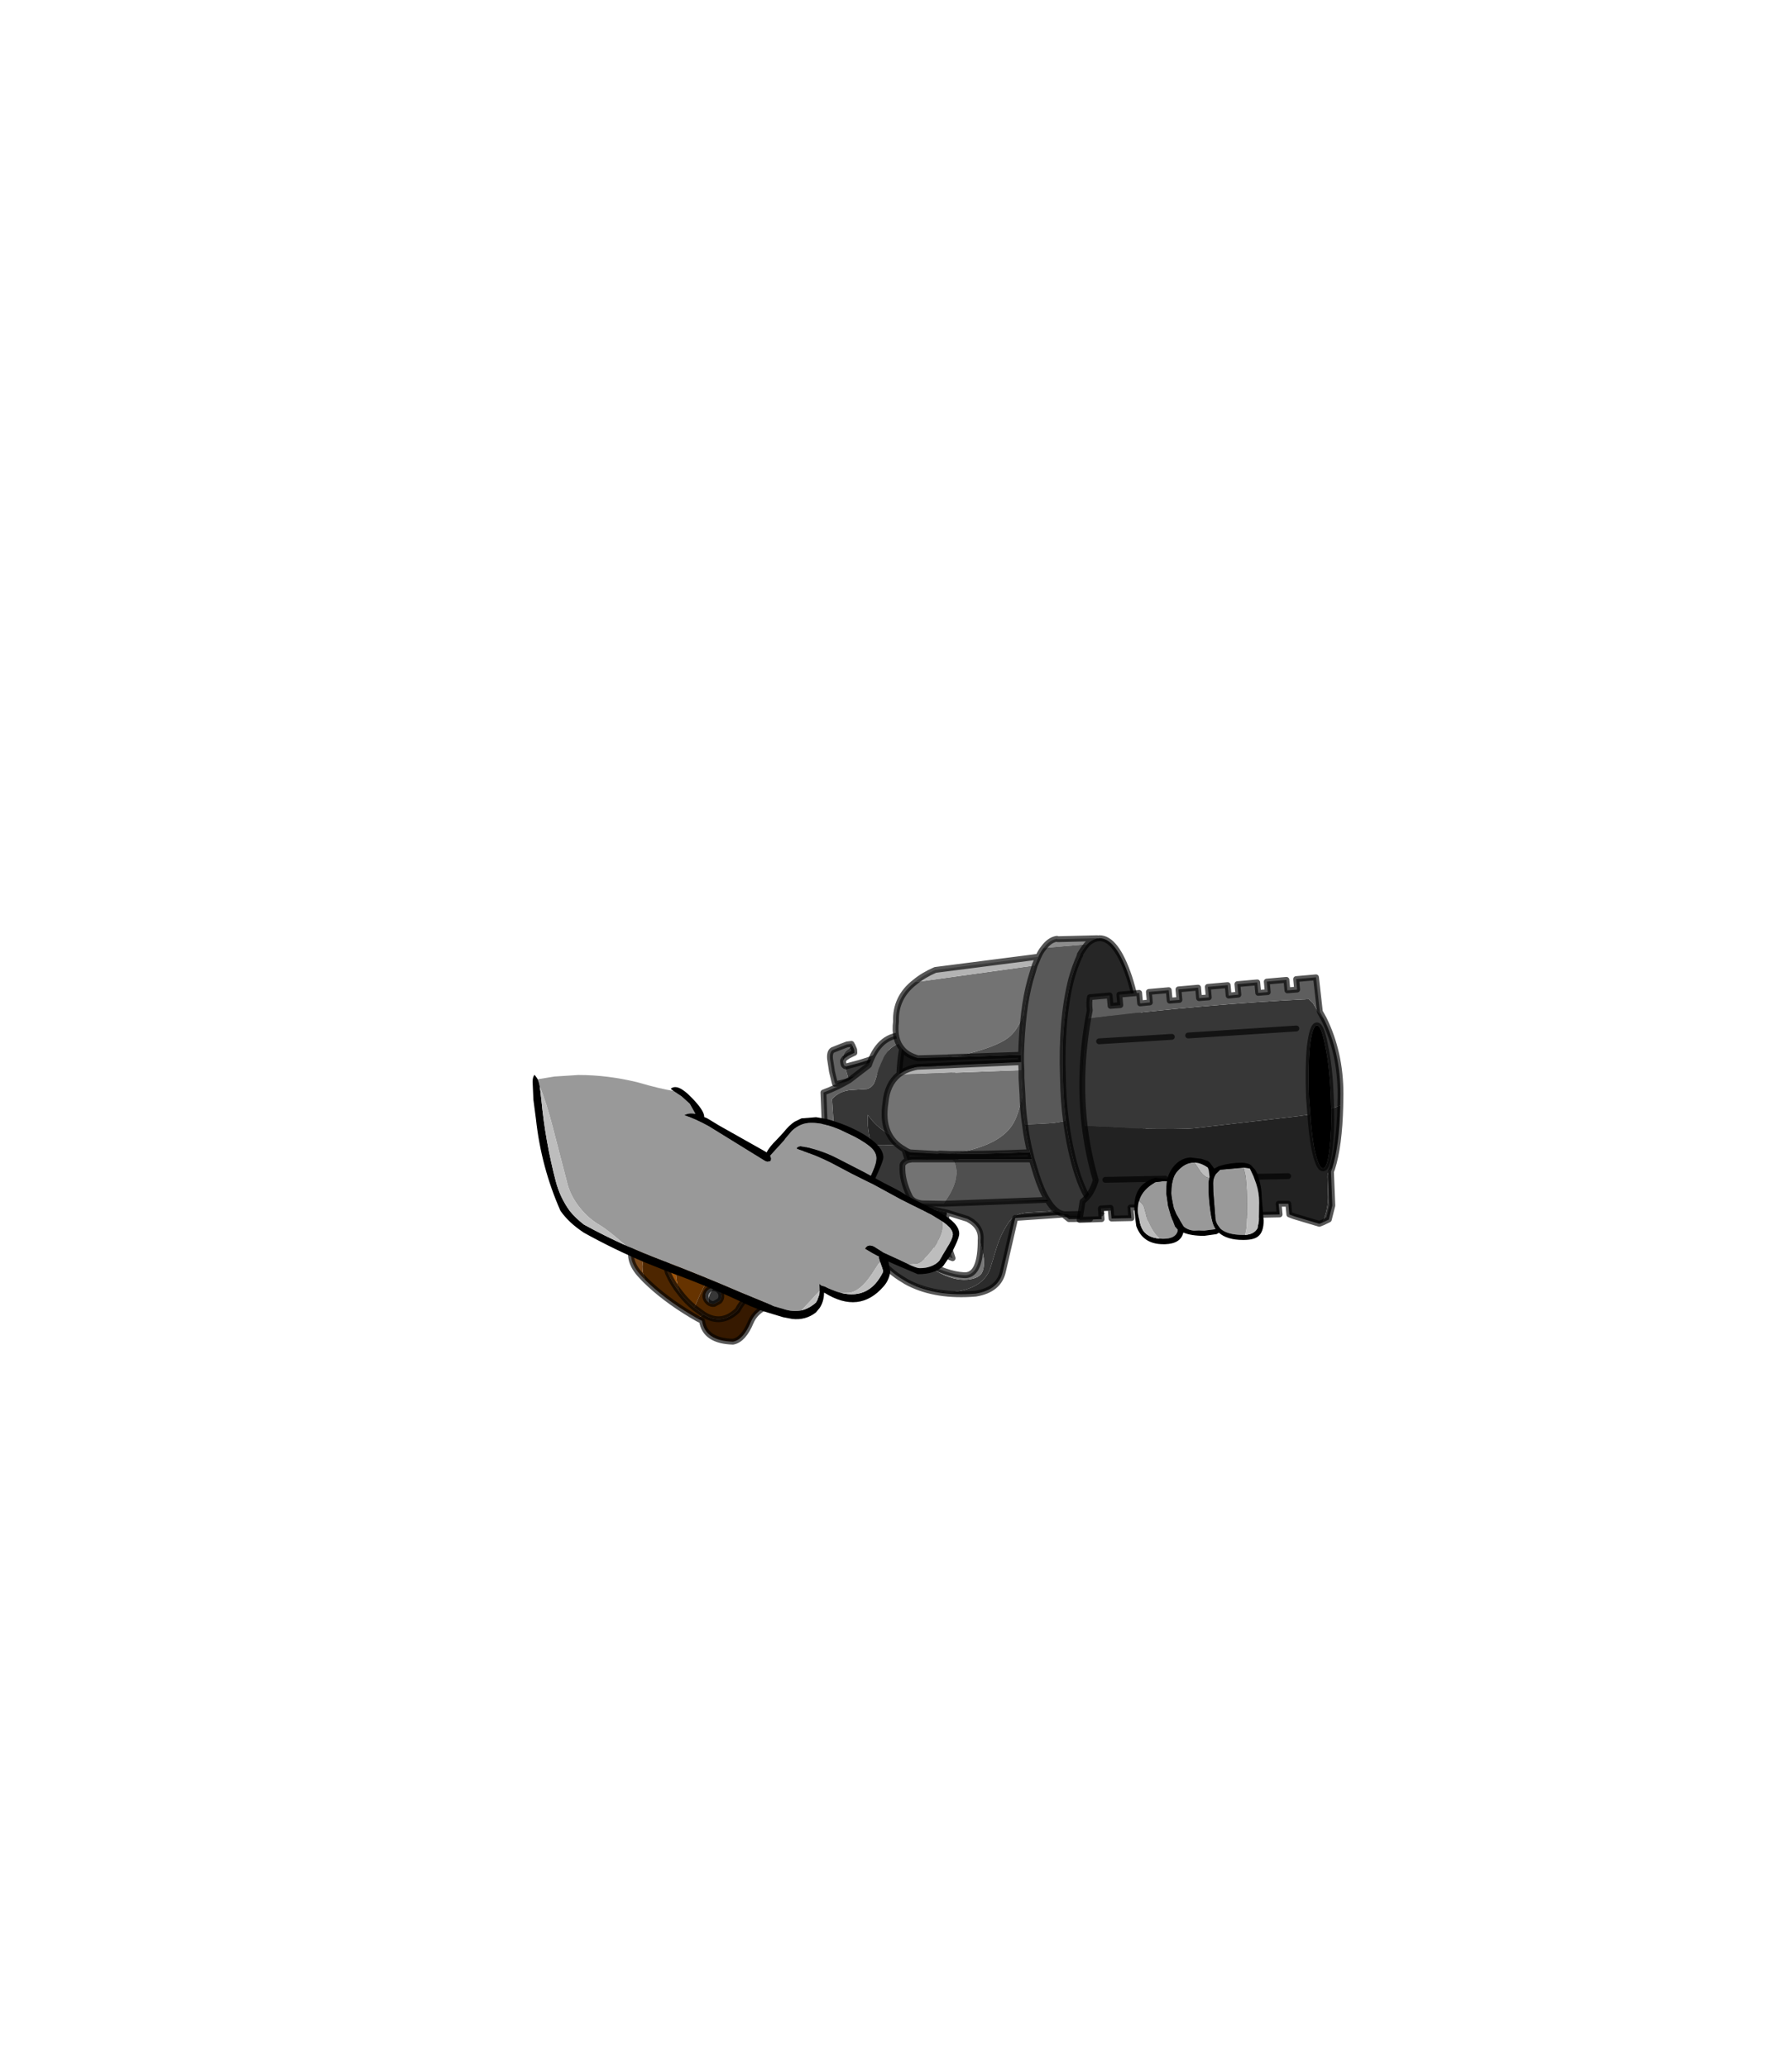<?xml version="1.0" encoding="UTF-8" standalone="no"?>
<svg xmlns:xlink="http://www.w3.org/1999/xlink" height="531.5px" width="460.6px" xmlns="http://www.w3.org/2000/svg">
  <g transform="matrix(1.0, 0.0, 0.0, 1.0, 193.65, 334.05)">
    <use height="81.4" transform="matrix(1.0, 0.0, 0.0, 1.0, -32.2, -69.85)" width="119.8" xlink:href="#shape0"/>
    <use height="0.0" transform="matrix(1.167, -0.103, 0.103, 1.167, 26.55, -29.7)" width="0.0" xlink:href="#sprite0"/>
    <use height="72.45" transform="matrix(1.0, 0.0, 0.0, 1.0, 32.95, -93.65)" width="68.3" xlink:href="#shape1"/>
    <use height="0.0" transform="matrix(1.142, -0.257, 0.257, 1.142, 67.65, -53.6)" width="0.0" xlink:href="#sprite1"/>
    <use height="64.85" transform="matrix(1.0, 0.0, 0.0, 1.0, 83.1, -83.6)" width="68.55" xlink:href="#shape2"/>
    <use height="0.0" transform="matrix(1.167, -0.103, 0.103, 1.167, 116.4, -48.75)" width="0.0" xlink:href="#sprite2"/>
    <use height="62.8" transform="matrix(1.0, 0.0, 0.0, 1.0, -56.75, -57.8)" width="187.9" xlink:href="#shape3"/>
  </g>
  <defs>
    <g id="shape0" transform="matrix(1.0, 0.0, 0.0, 1.0, 32.2, 69.85)">
      <path d="M24.6 -56.25 L22.5 -55.7 21.8 -55.55 21.0 -55.45 20.95 -55.55 20.2 -58.6 19.7 -61.9 Q19.55 -63.65 20.35 -64.15 L22.6 -65.05 24.05 -65.6 25.2 -65.75 25.3 -65.55 25.45 -65.3 23.8 -63.95 Q22.95 -63.05 23.0 -62.0 L23.0 -61.85 23.05 -61.45 23.05 -61.15 Q23.15 -60.25 23.5 -60.05 L24.6 -56.25" fill="#626262" fill-rule="evenodd" stroke="none"/>
      <path d="M25.45 -65.3 L25.9 -64.25 25.95 -63.45 24.4 -62.7 23.45 -62.05 23.25 -61.75 23.05 -61.45 23.0 -61.85 23.0 -62.0 Q22.95 -63.05 23.8 -63.95 L25.45 -65.3 M23.5 -60.05 L23.85 -59.95 27.2 -60.85 28.35 -61.2 34.8 -63.3 35.1 -60.05 28.65 -57.55 27.55 -57.15 24.6 -56.25 23.5 -60.05" fill="#373737" fill-rule="evenodd" stroke="none"/>
      <path d="M24.6 -56.25 L22.5 -55.7 21.8 -55.55 21.0 -55.45 20.95 -55.55 20.2 -58.6 19.7 -61.9 Q19.55 -63.65 20.35 -64.15 L22.6 -65.05 24.05 -65.6 25.2 -65.75 25.3 -65.55 25.45 -65.3 25.9 -64.25 25.95 -63.45 24.4 -62.7 23.45 -62.05 23.25 -61.75 23.05 -61.45 23.05 -61.15 Q23.15 -60.25 23.5 -60.05 L23.85 -59.95 27.2 -60.85 28.35 -61.2 34.8 -63.3 35.1 -60.05 28.65 -57.55 27.55 -57.15 24.6 -56.25 Z" fill="none" stroke="#000000" stroke-linecap="round" stroke-linejoin="round" stroke-opacity="0.663" stroke-width="1.5"/>
      <path d="M42.2 -67.25 L42.15 -67.0 Q40.6 -61.6 40.45 -56.5 40.2 -47.3 44.35 -39.0 L43.75 -26.2 86.7 -25.95 86.8 -25.25 86.85 -24.9 86.55 -24.85 75.7 -22.7 70.35 -22.4 Q67.3 -22.15 65.85 -20.2 63.75 -17.25 62.55 -13.5 L60.85 -7.95 Q58.9 -2.65 50.85 -1.95 48.7 -1.75 43.25 -3.35 L40.0 -4.25 Q39.2 -4.65 38.45 -5.15 35.0 -7.2 32.4 -10.35 31.2 -11.2 29.2 -9.95 30.7 -14.0 30.75 -18.85 30.8 -23.8 25.8 -28.5 L25.75 -28.6 Q21.5 -32.4 16.4 -34.0 L15.3 -34.25 20.85 -41.9 20.2 -51.55 Q22.2 -53.75 25.3 -53.9 L29.2 -54.15 Q30.45 -54.55 31.05 -55.7 L31.45 -56.8 Q32.15 -59.55 33.45 -62.15 34.8 -64.95 37.65 -65.95 L42.1 -67.2 42.2 -67.25 M29.4 -47.5 Q29.15 -43.85 30.35 -39.75 36.35 -39.45 41.85 -40.55 L38.6 -40.95 Q32.65 -42.8 29.4 -47.5 M43.6 -9.8 Q45.3 -8.35 47.1 -7.3 51.45 -4.85 54.95 -5.15 57.65 -5.4 58.6 -6.7 59.45 -8.0 59.2 -10.65 L58.7 -13.3 58.4 -14.55 58.4 -15.25 Q58.75 -18.85 55.05 -20.75 L49.75 -22.4 44.55 -23.55 40.9 -24.15 Q37.5 -23.7 36.25 -20.6 33.9 -16.35 41.9 -10.7 42.8 -10.2 43.6 -9.8 M45.3 -16.85 Q44.5 -18.7 44.3 -20.6 L44.35 -21.6 49.5 -20.2 49.45 -18.15 Q49.8 -14.55 50.85 -11.7 L50.7 -11.8 48.8 -13.6 47.45 -15.45 45.95 -16.9 45.3 -16.85 M-11.5 0.7 L-11.5 0.45 Q-11.65 -1.1 -10.5 -2.6 L-10.15 -2.95 Q-9.5 -2.95 -9.0 -2.5 -8.3 -1.95 -8.25 -1.1 -8.15 -0.3 -8.75 0.35 L-10.1 1.1 Q-10.85 1.2 -11.5 0.7" fill="#373737" fill-rule="evenodd" stroke="none"/>
      <path d="M42.55 -68.5 L42.2 -67.25 42.1 -67.2 37.65 -65.95 Q34.8 -64.95 33.45 -62.15 32.15 -59.55 31.45 -56.8 L31.05 -55.7 Q30.45 -54.55 29.2 -54.15 L25.3 -53.9 Q22.2 -53.75 20.2 -51.55 L20.85 -41.9 15.3 -34.25 11.2 -34.95 Q13.2 -36.5 14.45 -39.8 L18.4 -43.25 18.0 -53.25 Q21.45 -54.5 24.65 -56.4 L29.35 -60.0 29.7 -60.3 Q32.2 -67.75 38.05 -68.0 L42.55 -68.5" fill="#626262" fill-rule="evenodd" stroke="none"/>
      <path d="M44.1 -58.55 Q43.65 -56.35 43.9 -53.25 44.2 -50.15 45.0 -48.05 45.85 -45.95 46.75 -46.05 47.6 -46.1 48.05 -48.3 48.55 -50.5 48.25 -53.6 48.0 -56.7 47.15 -58.8 46.3 -60.9 45.45 -60.85 44.55 -60.75 44.1 -58.55 M42.55 -68.5 L47.4 -69.1 Q53.7 -57.5 51.3 -38.9 51.4 -35.95 55.6 -27.9 L85.9 -27.6 Q86.4 -27.0 86.7 -25.95 L43.75 -26.2 44.35 -39.0 Q40.2 -47.3 40.45 -56.5 40.6 -61.6 42.15 -67.0 L42.2 -67.25 42.55 -68.5" fill="#1a1a1a" fill-rule="evenodd" stroke="none"/>
      <path d="M44.1 -58.55 Q44.55 -60.75 45.45 -60.85 46.3 -60.9 47.15 -58.8 48.0 -56.7 48.25 -53.6 48.55 -50.5 48.05 -48.3 47.6 -46.1 46.75 -46.05 45.85 -45.95 45.0 -48.05 44.2 -50.15 43.9 -53.25 43.65 -56.35 44.1 -58.55" fill="#0f0f0f" fill-rule="evenodd" stroke="none"/>
      <path d="M29.4 -47.5 Q32.65 -42.8 38.6 -40.95 L41.85 -40.55 Q36.35 -39.45 30.35 -39.75 29.15 -43.85 29.4 -47.5" fill="#262626" fill-rule="evenodd" stroke="none"/>
      <path d="M-14.45 4.8 L-15.9 3.95 Q-22.85 -0.2 -27.75 -5.0 -29.4 -8.6 -27.6 -11.95 -26.45 -13.9 -24.5 -15.25 L-19.9 -18.05 -11.15 -22.7 Q-6.8 -24.9 -2.35 -26.9 2.0 -28.9 6.5 -30.55 L15.25 -33.6 16.4 -34.0 Q21.5 -32.4 25.75 -28.6 L25.8 -28.5 25.9 -28.25 Q26.9 -26.5 27.2 -23.55 27.3 -22.1 22.55 -20.05 L16.4 -17.7 Q15.55 -17.35 14.6 -16.25 13.7 -15.2 13.4 -14.15 13.0 -12.85 12.3 -12.25 L11.05 -11.45 10.1 -15.15 9.9 -15.7 Q8.2 -20.2 5.4 -21.6 3.65 -22.5 1.4 -22.15 -9.05 -20.15 -17.55 -15.4 -23.7 -11.9 -21.95 -6.85 -20.75 -4.1 -18.85 -1.75 -17.25 0.35 -15.2 2.05 L-13.35 3.4 -12.8 3.8 -12.95 3.9 -14.45 4.8" fill="#4d2600" fill-rule="evenodd" stroke="none"/>
      <path d="M29.2 -9.95 Q24.8 -4.25 18.65 -8.4 10.65 -4.2 2.05 2.5 0.2 3.75 -0.65 5.7 -2.55 10.3 -5.25 10.8 -12.45 10.6 -13.2 5.45 L-14.45 4.8 -12.95 3.9 -12.8 3.8 Q-8.2 6.7 -4.1 2.75 -2.3 -0.65 1.25 -2.6 L9.05 -6.35 Q11.55 -7.5 11.05 -11.45 L12.3 -12.25 Q13.0 -12.85 13.4 -14.15 13.7 -15.2 14.6 -16.25 15.55 -17.35 16.4 -17.7 L22.55 -20.05 Q27.3 -22.1 27.2 -23.55 26.9 -26.5 25.9 -28.25 L25.8 -28.5 Q30.8 -23.8 30.75 -18.85 30.7 -14.0 29.2 -9.95" fill="#361900" fill-rule="evenodd" stroke="none"/>
      <path d="M-27.75 -5.0 L-28.75 -6.05 Q-37.35 -15.05 -18.8 -23.3 L10.2 -34.35 11.2 -34.95 15.3 -34.25 15.25 -33.6 6.5 -30.55 Q2.0 -28.9 -2.35 -26.9 -6.8 -24.9 -11.15 -22.7 L-19.9 -18.05 -24.5 -15.25 Q-26.45 -13.9 -27.6 -11.95 -29.4 -8.6 -27.75 -5.0" fill="#7a481a" fill-rule="evenodd" stroke="none"/>
      <path d="M-18.85 -1.75 Q-20.75 -4.1 -21.95 -6.85 -23.7 -11.9 -17.55 -15.4 -9.05 -20.15 1.4 -22.15 3.65 -22.5 5.4 -21.6 L2.35 -21.0 Q-2.75 -19.8 -7.2 -18.1 -20.45 -13.05 -19.9 -6.45 -19.65 -3.55 -18.85 -1.75" fill="#9c530b" fill-rule="evenodd" stroke="none"/>
      <path d="M5.4 -21.6 Q8.2 -20.2 9.9 -15.7 L10.1 -15.15 Q9.8 -12.8 6.55 -11.2 4.4 -10.15 -1.5 -8.7 L-6.7 -7.75 Q-9.6 -7.05 -10.8 -6.15 -11.8 -5.4 -13.75 -1.25 L-15.2 2.05 Q-17.25 0.35 -18.85 -1.75 -19.65 -3.55 -19.9 -6.45 -20.45 -13.05 -7.2 -18.1 -2.75 -19.8 2.35 -21.0 L5.4 -21.6" fill="#663300" fill-rule="evenodd" stroke="none"/>
      <path d="M10.1 -15.15 L11.05 -11.45 Q11.55 -7.5 9.05 -6.35 L1.25 -2.6 Q-2.3 -0.65 -4.1 2.75 -8.2 6.7 -12.8 3.8 L-13.35 3.4 -15.2 2.05 -13.75 -1.25 Q-11.8 -5.4 -10.8 -6.15 -9.6 -7.05 -6.7 -7.75 L-1.5 -8.7 Q4.4 -10.15 6.55 -11.2 9.8 -12.8 10.1 -15.15 M-10.15 -2.95 L-10.45 -3.0 Q-11.25 -2.9 -11.85 -2.25 -12.4 -1.6 -12.35 -0.75 -12.25 0.05 -11.6 0.6 L-11.5 0.7 Q-10.85 1.2 -10.1 1.1 L-8.75 0.35 Q-8.15 -0.3 -8.25 -1.1 -8.3 -1.95 -9.0 -2.5 -9.5 -2.95 -10.15 -2.95" fill="#4f2700" fill-rule="evenodd" stroke="none"/>
      <path d="M58.4 -14.55 L58.7 -13.3 59.2 -10.65 Q59.45 -8.0 58.6 -6.7 57.65 -5.4 54.95 -5.15 51.45 -4.85 47.1 -7.3 45.3 -8.35 43.6 -9.8 49.9 -6.5 53.95 -6.3 58.25 -5.85 58.4 -14.55 M45.3 -16.85 L45.95 -16.9 47.45 -15.45 48.8 -13.6 50.7 -11.8 50.85 -11.7 51.2 -10.65 Q48.45 -11.55 46.45 -14.7 L45.3 -16.85" fill="#787878" fill-rule="evenodd" stroke="none"/>
      <path d="M44.55 -23.55 L49.75 -22.4 Q49.55 -21.3 49.5 -20.2 L44.35 -21.6 44.4 -22.75 44.55 -23.55" fill="#242424" fill-rule="evenodd" stroke="none"/>
      <path d="M86.85 -24.9 Q86.9 -23.25 86.55 -20.75 L81.1 -20.7 79.65 -21.85 67.3 -21.0 64.15 -7.35 Q63.15 -2.55 57.15 -1.55 47.05 -0.7 40.0 -4.25 L43.25 -3.35 Q48.7 -1.75 50.85 -1.95 58.9 -2.65 60.85 -7.95 L62.55 -13.5 Q63.75 -17.25 65.85 -20.2 67.3 -22.15 70.35 -22.4 L75.7 -22.7 86.55 -24.85 86.85 -24.9" fill="#2b2b2b" fill-rule="evenodd" stroke="none"/>
      <path d="M-11.5 0.7 L-11.6 0.6 Q-12.25 0.05 -12.35 -0.75 -12.4 -1.6 -11.85 -2.25 -11.25 -2.9 -10.45 -3.0 L-10.15 -2.95 -10.5 -2.6 Q-11.65 -1.1 -11.5 0.45 L-11.5 0.7" fill="#919191" fill-rule="evenodd" stroke="none"/>
      <path d="M44.1 -58.55 Q44.55 -60.75 45.45 -60.85 46.3 -60.9 47.15 -58.8 48.0 -56.7 48.25 -53.6 48.55 -50.5 48.05 -48.3 47.6 -46.1 46.75 -46.05 45.85 -45.95 45.0 -48.05 44.2 -50.15 43.9 -53.25 43.65 -56.35 44.1 -58.55 M86.7 -25.95 Q86.4 -27.0 85.9 -27.6 L55.6 -27.9 Q51.4 -35.95 51.3 -38.9 53.7 -57.5 47.4 -69.1 L42.55 -68.5 42.2 -67.25 42.15 -67.0 Q40.6 -61.6 40.45 -56.5 40.2 -47.3 44.35 -39.0 L43.75 -26.2 86.7 -25.95 86.8 -25.25 86.85 -24.9 Q86.9 -23.25 86.55 -20.75 L81.1 -20.7 79.65 -21.85 67.3 -21.0 64.15 -7.35 Q63.15 -2.55 57.15 -1.55 47.05 -0.7 40.0 -4.25 39.2 -4.65 38.45 -5.15 35.0 -7.2 32.4 -10.35 31.2 -11.2 29.2 -9.95 24.8 -4.25 18.65 -8.4 10.65 -4.2 2.05 2.5 0.2 3.75 -0.65 5.7 -2.55 10.3 -5.25 10.8 -12.45 10.6 -13.2 5.45 L-14.45 4.8 -15.9 3.95 Q-22.85 -0.2 -27.75 -5.0 L-28.75 -6.05 Q-37.35 -15.05 -18.8 -23.3 L10.2 -34.35 11.2 -34.95 Q13.2 -36.5 14.45 -39.8 L18.4 -43.25 18.0 -53.25 Q21.45 -54.5 24.65 -56.4 L29.35 -60.0 29.7 -60.3 Q32.2 -67.75 38.05 -68.0 L42.55 -68.5 M15.3 -34.25 L16.4 -34.0 Q21.5 -32.4 25.75 -28.6 L25.8 -28.5 Q30.8 -23.8 30.75 -18.85 30.7 -14.0 29.2 -9.95 M15.3 -34.25 L11.2 -34.95 M-18.85 -1.75 Q-20.75 -4.1 -21.95 -6.85 -23.7 -11.9 -17.55 -15.4 -9.05 -20.15 1.4 -22.15 3.65 -22.5 5.4 -21.6 8.2 -20.2 9.9 -15.7 L10.1 -15.15 11.05 -11.45 Q11.55 -7.5 9.05 -6.35 L1.25 -2.6 Q-2.3 -0.65 -4.1 2.75 -8.2 6.7 -12.8 3.8 L-13.35 3.4 -15.2 2.05 Q-17.25 0.35 -18.85 -1.75 M43.6 -9.8 Q42.8 -10.2 41.9 -10.7 33.9 -16.35 36.25 -20.6 37.5 -23.7 40.9 -24.15 L44.55 -23.55 49.75 -22.4 55.05 -20.75 Q58.75 -18.85 58.4 -15.25 L58.4 -14.55 Q58.25 -5.85 53.95 -6.3 49.9 -6.5 43.6 -9.8 M49.5 -20.2 Q49.55 -21.3 49.75 -22.4 M45.3 -16.85 Q44.5 -18.7 44.3 -20.6 L44.35 -21.6 44.4 -22.75 44.55 -23.55 M45.3 -16.85 L46.45 -14.7 Q48.45 -11.55 51.2 -10.65 L50.85 -11.7 Q49.8 -14.55 49.45 -18.15 L49.5 -20.2 M-10.15 -2.95 L-10.45 -3.0 Q-11.25 -2.9 -11.85 -2.25 -12.4 -1.6 -12.35 -0.75 -12.25 0.05 -11.6 0.6 L-11.5 0.7 Q-10.85 1.2 -10.1 1.1 L-8.75 0.35 Q-8.15 -0.3 -8.25 -1.1 -8.3 -1.95 -9.0 -2.5 -9.5 -2.95 -10.15 -2.95" fill="none" stroke="#000000" stroke-linecap="round" stroke-linejoin="round" stroke-opacity="0.663" stroke-width="1.5"/>
    </g>
    <g id="shape1" transform="matrix(1.0, 0.0, 0.0, 1.0, -32.95, 93.65)">
      <path d="M74.6 -90.4 Q76.15 -92.5 78.0 -92.75 L78.2 -92.65 88.35 -92.9 88.15 -92.8 Q86.9 -92.5 85.75 -91.35 L74.6 -90.4" fill="#8c8c8c" fill-rule="evenodd" stroke="none"/>
      <path d="M89.35 -22.45 L90.6 -22.1 89.35 -22.15 89.25 -22.65 89.35 -22.45 M73.25 -88.15 Q73.85 -89.5 74.6 -90.4 L85.75 -91.35 Q84.85 -90.3 83.9 -88.7 83.9 -88.55 84.0 -88.55 L83.8 -88.3 83.8 -88.25 83.75 -88.1 Q82.65 -85.7 81.7 -82.35 79.05 -71.9 79.55 -57.2 79.65 -51.15 80.35 -45.9 L79.95 -45.9 77.15 -45.4 72.65 -45.15 69.8 -45.05 Q69.25 -48.75 69.15 -52.75 L68.9 -57.0 68.9 -59.0 68.8 -61.05 68.8 -62.95 Q68.95 -68.7 69.55 -73.6 70.1 -78.2 71.15 -82.05 L72.3 -85.9 73.25 -88.15" fill="#595959" fill-rule="evenodd" stroke="none"/>
      <path d="M49.0 -24.65 L43.25 -24.75 Q40.85 -25.1 40.15 -26.6 38.15 -30.7 38.3 -34.3 38.25 -35.2 39.65 -35.85 L40.7 -36.05 51.15 -36.05 51.75 -35.5 52.15 -34.4 Q53.1 -30.1 49.0 -24.65 M38.8 -38.6 Q32.6 -42.05 33.95 -50.6 34.35 -55.35 37.3 -57.8 L68.9 -59.0 68.9 -57.0 69.15 -52.75 Q68.15 -47.3 66.5 -44.85 63.55 -40.3 54.85 -38.25 L51.45 -37.6 50.4 -37.45 47.9 -37.55 47.3 -37.45 40.3 -37.85 Q39.5 -38.1 38.8 -38.6 M38.2 -64.5 Q36.1 -66.9 36.65 -71.5 36.45 -77.7 41.5 -81.6 L72.3 -85.9 71.15 -82.05 Q70.1 -78.2 69.55 -73.6 68.1 -69.7 66.1 -67.85 63.05 -64.95 52.35 -62.55 L50.9 -62.55 50.1 -62.3 49.65 -62.25 42.3 -62.05 Q39.55 -62.8 38.2 -64.5" fill="#737373" fill-rule="evenodd" stroke="none"/>
      <path d="M37.3 -57.8 L37.5 -57.95 Q39.3 -59.3 42.1 -59.85 L68.8 -61.05 68.9 -59.0 37.3 -57.8 M41.5 -81.6 Q43.65 -83.4 46.75 -84.75 L73.25 -88.15 72.3 -85.9 41.5 -81.6" fill="#b3b3b3" fill-rule="evenodd" stroke="none"/>
      <path d="M94.0 -23.7 L89.3 -23.65 87.65 -41.4 88.0 -40.8 88.3 -40.05 Q89.55 -37.9 90.75 -37.85 L91.0 -37.8 Q92.9 -37.85 94.15 -41.55 L94.0 -23.7 M39.65 -35.85 L38.8 -38.6 Q39.5 -38.1 40.3 -37.85 L47.3 -37.45 47.9 -37.55 50.4 -37.45 Q58.9 -37.4 71.1 -37.9 L71.55 -36.05 51.15 -36.05 40.7 -36.05 39.65 -35.85 M37.5 -57.95 Q37.65 -61.4 38.2 -64.5 39.55 -62.8 42.3 -62.05 L49.65 -62.25 50.1 -62.3 68.8 -62.95 68.8 -61.05 42.1 -59.85 Q39.3 -59.3 37.5 -57.95" fill="#141414" fill-rule="evenodd" stroke="none"/>
      <path d="M75.55 -25.65 L49.0 -24.65 Q53.1 -30.1 52.15 -34.4 L51.75 -35.5 51.15 -36.05 71.55 -36.05 72.75 -32.1 Q74.05 -28.0 75.55 -25.65 M50.1 -62.3 L50.9 -62.55 52.35 -62.55 Q63.05 -64.95 66.1 -67.85 68.1 -69.7 69.55 -73.6 68.95 -68.7 68.8 -62.95 L50.1 -62.3 M69.15 -52.75 Q69.25 -48.75 69.8 -45.05 70.25 -41.3 71.1 -37.9 58.9 -37.4 50.4 -37.45 L51.45 -37.6 54.85 -38.25 Q63.55 -40.3 66.5 -44.85 68.15 -47.3 69.15 -52.75" fill="#4f4f4f" fill-rule="evenodd" stroke="none"/>
      <path d="M89.35 -22.15 L80.15 -21.95 Q77.7 -22.05 75.55 -25.65 74.05 -28.0 72.75 -32.1 L71.55 -36.05 71.1 -37.9 Q70.25 -41.3 69.8 -45.05 L72.65 -45.15 77.15 -45.4 79.95 -45.9 80.35 -45.9 Q81.35 -38.3 83.3 -32.25 84.4 -28.9 85.6 -26.8 87.3 -23.6 89.25 -22.65 L89.35 -22.15" fill="#363636" fill-rule="evenodd" stroke="none"/>
      <path d="M88.35 -92.9 L88.4 -92.85 88.7 -92.85 88.9 -92.9 Q93.2 -93.0 96.6 -82.9 99.95 -72.45 100.45 -57.85 100.9 -43.25 98.1 -32.7 97.15 -28.95 96.0 -26.55 95.05 -24.7 94.0 -23.7 L94.15 -41.55 94.55 -43.1 94.6 -43.4 Q95.85 -48.45 95.55 -55.4 95.45 -62.6 93.7 -67.75 92.1 -72.8 89.85 -72.8 88.45 -72.75 87.45 -70.4 L86.8 -68.95 86.4 -67.6 Q85.05 -62.35 85.35 -55.1 85.55 -47.9 87.25 -42.85 L87.65 -41.4 89.3 -23.65 89.35 -22.45 89.25 -22.65 Q87.3 -23.6 85.6 -26.8 84.4 -28.9 83.3 -32.25 81.35 -38.3 80.35 -45.9 79.65 -51.15 79.55 -57.2 79.05 -71.9 81.7 -82.35 82.65 -85.7 83.75 -88.1 L83.8 -88.25 83.8 -88.3 84.0 -88.55 Q83.9 -88.55 83.9 -88.7 84.85 -90.3 85.75 -91.35 86.9 -92.5 88.15 -92.8 L88.35 -92.9" fill="#262626" fill-rule="evenodd" stroke="none"/>
      <path d="M88.35 -68.3 L87.95 -67.55 87.1 -65.15 Q86.25 -61.0 86.45 -55.25 86.7 -49.25 88.15 -45.1 88.6 -43.8 89.0 -43.0 L89.8 -41.6 Q90.4 -41.1 90.95 -41.1 L91.05 -41.15 Q92.7 -41.15 93.65 -45.2 94.6 -49.5 94.3 -55.3 94.15 -61.15 92.75 -65.25 91.4 -69.5 89.7 -69.45 88.9 -69.4 88.35 -68.3 M87.65 -41.4 L87.25 -42.85 Q85.55 -47.9 85.35 -55.1 85.05 -62.35 86.4 -67.6 L86.8 -68.95 87.45 -70.4 Q88.45 -72.75 89.85 -72.8 92.1 -72.8 93.7 -67.75 95.45 -62.6 95.55 -55.4 95.85 -48.45 94.6 -43.4 L94.55 -43.1 94.15 -41.55 Q92.9 -37.85 91.0 -37.8 L90.75 -37.85 Q89.55 -37.9 88.3 -40.05 L88.0 -40.8 87.65 -41.4" fill="#212121" fill-rule="evenodd" stroke="none"/>
      <path d="M89.8 -41.6 L89.0 -43.0 Q88.6 -43.8 88.15 -45.1 86.7 -49.25 86.45 -55.25 86.25 -61.0 87.1 -65.15 L87.95 -67.55 88.35 -68.3 Q89.35 -67.5 90.15 -64.9 91.45 -60.65 91.6 -54.95 91.95 -49.05 90.95 -44.75 90.45 -42.7 89.8 -41.6" fill="#0d0d0d" fill-rule="evenodd" stroke="none"/>
      <path d="M88.35 -68.3 Q88.9 -69.4 89.7 -69.45 91.4 -69.5 92.75 -65.25 94.15 -61.15 94.3 -55.3 94.6 -49.5 93.65 -45.2 92.7 -41.15 91.05 -41.15 L90.95 -41.1 Q90.4 -41.1 89.8 -41.6 90.45 -42.7 90.95 -44.75 91.95 -49.05 91.6 -54.95 91.45 -60.65 90.15 -64.9 89.35 -67.5 88.35 -68.3" fill="#030303" fill-rule="evenodd" stroke="none"/>
      <path d="M74.6 -90.4 Q76.15 -92.5 78.0 -92.75 L78.2 -92.65 88.35 -92.9 88.4 -92.85 88.7 -92.85 88.9 -92.9 Q93.2 -93.0 96.6 -82.9 99.95 -72.45 100.45 -57.85 100.9 -43.25 98.1 -32.7 97.15 -28.95 96.0 -26.55 95.05 -24.7 94.0 -23.7 L89.3 -23.65 89.35 -22.45 89.25 -22.65 89.35 -22.15 80.15 -21.95 Q77.7 -22.05 75.55 -25.65 L49.0 -24.65 43.25 -24.75 Q40.85 -25.1 40.15 -26.6 38.15 -30.7 38.3 -34.3 38.25 -35.2 39.65 -35.85 L38.8 -38.6 Q32.6 -42.05 33.95 -50.6 34.35 -55.35 37.3 -57.8 L37.5 -57.95 Q37.65 -61.4 38.2 -64.5 36.1 -66.9 36.65 -71.5 36.45 -77.7 41.5 -81.6 43.65 -83.4 46.75 -84.75 L73.25 -88.15 Q73.85 -89.5 74.6 -90.4 M85.75 -91.35 Q86.9 -92.5 88.15 -92.8 L88.35 -92.9 M69.55 -73.6 Q70.1 -78.2 71.15 -82.05 L72.3 -85.9 73.25 -88.15 M69.55 -73.6 Q68.95 -68.7 68.8 -62.95 L68.8 -61.05 68.9 -59.0 68.9 -57.0 69.15 -52.75 Q69.25 -48.75 69.8 -45.05 70.25 -41.3 71.1 -37.9 L71.55 -36.05 72.75 -32.1 Q74.05 -28.0 75.55 -25.65 M80.35 -45.9 Q79.65 -51.15 79.55 -57.2 79.05 -71.9 81.7 -82.35 82.65 -85.7 83.75 -88.1 L83.8 -88.25 83.8 -88.3 84.0 -88.55 Q83.9 -88.55 83.9 -88.7 84.85 -90.3 85.75 -91.35 M38.2 -64.5 Q39.55 -62.8 42.3 -62.05 L49.65 -62.25 M50.1 -62.3 L68.8 -62.95 M68.8 -61.05 L42.1 -59.85 Q39.3 -59.3 37.5 -57.95 M38.8 -38.6 Q39.5 -38.1 40.3 -37.85 L47.3 -37.45 47.9 -37.55 50.4 -37.45 Q58.9 -37.4 71.1 -37.9 M51.15 -36.05 L40.7 -36.05 39.65 -35.85 M71.55 -36.05 L51.15 -36.05 M89.8 -41.6 L89.0 -43.0 Q88.6 -43.8 88.15 -45.1 86.7 -49.25 86.45 -55.25 86.25 -61.0 87.1 -65.15 L87.95 -67.55 88.35 -68.3 Q88.9 -69.4 89.7 -69.45 91.4 -69.5 92.75 -65.25 94.15 -61.15 94.3 -55.3 94.6 -49.5 93.65 -45.2 92.7 -41.15 91.05 -41.15 L90.95 -41.1 Q90.4 -41.1 89.8 -41.6 M87.65 -41.4 L87.25 -42.85 Q85.55 -47.9 85.35 -55.1 85.05 -62.35 86.4 -67.6 L86.8 -68.95 87.45 -70.4 Q88.45 -72.75 89.85 -72.8 92.1 -72.8 93.7 -67.75 95.45 -62.6 95.55 -55.4 95.85 -48.45 94.6 -43.4 L94.55 -43.1 94.15 -41.55 94.0 -23.7 M94.15 -41.55 Q92.9 -37.85 91.0 -37.8 L90.75 -37.85 Q89.55 -37.9 88.3 -40.05 L88.0 -40.8 87.65 -41.4 89.3 -23.65 M80.35 -45.9 Q81.35 -38.3 83.3 -32.25 84.4 -28.9 85.6 -26.8 87.3 -23.6 89.25 -22.65" fill="none" stroke="#000000" stroke-linecap="round" stroke-linejoin="round" stroke-opacity="0.663" stroke-width="1.5"/>
    </g>
    <g id="shape2" transform="matrix(1.0, 0.0, 0.0, 1.0, -83.1, 83.6)">
      <path d="M143.15 -47.6 L142.8 -51.9 Q142.5 -59.5 143.0 -64.95 143.65 -70.4 144.8 -70.5 145.95 -70.6 146.95 -65.3 148.1 -60.0 148.4 -52.35 L148.5 -49.1 Q148.65 -43.55 148.15 -39.3 147.6 -33.85 146.45 -33.75 145.25 -33.65 144.15 -38.95 143.45 -42.7 143.15 -47.6" fill="#000000" fill-rule="evenodd" stroke="none"/>
      <path d="M146.6 -72.2 Q150.9 -63.5 150.9 -52.85 L150.85 -49.9 150.7 -49.85 148.5 -49.1 148.4 -52.35 Q148.1 -60.0 146.95 -65.3 145.95 -70.6 144.8 -70.5 143.65 -70.4 143.0 -64.95 142.5 -59.5 142.8 -51.9 L143.15 -47.6 139.9 -47.15 128.75 -45.85 113.15 -44.05 Q109.8 -43.75 99.05 -43.95 L85.15 -44.6 Q83.55 -57.95 86.05 -72.25 115.75 -75.95 142.75 -77.25 L143.8 -76.25 144.9 -74.4 Q145.3 -73.65 146.6 -72.2 M148.75 -33.7 L148.45 -32.9 148.8 -24.2 147.9 -20.6 146.35 -19.85 146.7 -20.85 Q147.7 -23.65 147.7 -26.4 L147.55 -31.35 Q147.45 -33.0 148.75 -33.7 M107.55 -67.55 L88.85 -66.4 107.55 -67.55 M139.55 -69.7 L111.75 -67.9 139.55 -69.7" fill="#373737" fill-rule="evenodd" stroke="none"/>
      <path d="M86.05 -72.25 L86.45 -74.35 Q86.2 -76.4 86.5 -77.75 L91.55 -78.2 91.8 -75.5 94.3 -75.7 94.05 -78.4 99.15 -78.85 99.4 -76.15 101.9 -76.4 101.65 -79.1 106.75 -79.55 107.0 -76.85 109.5 -77.05 109.25 -79.75 114.3 -80.2 114.55 -77.5 117.05 -77.7 116.8 -80.4 121.9 -80.85 122.15 -78.15 124.65 -78.4 124.4 -81.1 129.5 -81.55 129.75 -78.85 132.2 -79.05 131.95 -81.75 137.0 -82.2 137.25 -79.5 139.75 -79.7 139.5 -82.4 144.6 -82.85 145.6 -74.0 146.6 -72.2 Q145.3 -73.65 144.9 -74.4 L143.8 -76.25 142.75 -77.25 Q115.75 -75.95 86.05 -72.25" fill="#5e5e5e" fill-rule="evenodd" stroke="none"/>
      <path d="M150.85 -49.8 Q150.6 -39.5 148.75 -33.7 147.45 -33.0 147.55 -31.35 L147.7 -26.4 Q147.7 -23.65 146.7 -20.85 L146.35 -19.85 145.45 -19.5 139.1 -21.4 137.75 -21.9 137.5 -24.65 135.0 -24.65 135.25 -21.9 130.1 -21.8 129.85 -24.55 127.4 -24.4 127.65 -21.65 122.55 -21.55 122.3 -24.3 119.8 -24.3 120.05 -21.55 114.9 -21.4 114.65 -24.1 112.15 -24.1 112.4 -21.35 107.3 -21.2 107.1 -23.95 104.5 -23.85 104.75 -21.1 99.7 -20.95 99.45 -23.7 96.9 -23.7 97.15 -20.95 92.05 -20.85 91.8 -23.6 89.3 -23.45 89.5 -20.7 83.85 -20.5 84.6 -25.25 Q86.9 -26.95 88.0 -30.7 86.0 -37.5 85.15 -44.6 L99.05 -43.95 Q109.8 -43.75 113.15 -44.05 L128.75 -45.85 139.9 -47.15 143.15 -47.6 Q143.45 -42.7 144.15 -38.95 145.25 -33.65 146.45 -33.75 147.6 -33.85 148.15 -39.3 148.65 -43.55 148.5 -49.1 L150.7 -49.85 150.85 -49.8 M105.85 -31.1 L90.45 -30.8 105.85 -31.1 M137.45 -31.75 L114.9 -31.3 137.45 -31.75" fill="#222222" fill-rule="evenodd" stroke="none"/>
      <path d="M86.05 -72.25 L86.45 -74.35 Q86.2 -76.4 86.5 -77.75 L91.55 -78.2 91.8 -75.5 94.3 -75.7 94.05 -78.4 99.15 -78.85 99.4 -76.15 101.9 -76.4 101.65 -79.1 106.75 -79.55 107.0 -76.85 109.5 -77.05 109.25 -79.75 114.3 -80.2 114.55 -77.5 117.05 -77.7 116.8 -80.4 121.9 -80.85 122.15 -78.15 124.65 -78.4 124.4 -81.1 129.5 -81.55 129.75 -78.85 132.2 -79.05 131.95 -81.75 137.0 -82.2 137.25 -79.5 139.75 -79.7 139.5 -82.4 144.6 -82.85 145.6 -74.0 146.6 -72.2 Q150.9 -63.5 150.9 -52.85 L150.85 -49.9 150.85 -49.8 Q150.6 -39.5 148.75 -33.7 L148.45 -32.9 148.8 -24.2 147.9 -20.6 146.35 -19.85 145.45 -19.5 139.1 -21.4 137.75 -21.9 137.5 -24.65 135.0 -24.65 135.25 -21.9 130.1 -21.8 129.85 -24.55 127.4 -24.4 127.65 -21.65 122.55 -21.55 122.3 -24.3 119.8 -24.3 120.05 -21.55 114.9 -21.4 114.65 -24.1 112.15 -24.1 112.4 -21.35 107.3 -21.2 107.1 -23.95 104.5 -23.85 104.75 -21.1 99.7 -20.95 99.45 -23.7 96.9 -23.7 97.15 -20.95 92.05 -20.85 91.8 -23.6 89.3 -23.45 89.5 -20.7 83.85 -20.5 84.6 -25.25 Q86.9 -26.95 88.0 -30.7 86.0 -37.5 85.15 -44.6 83.55 -57.95 86.05 -72.25 M90.45 -30.8 L105.85 -31.1 M143.15 -47.6 L142.8 -51.9 Q142.5 -59.5 143.0 -64.95 143.65 -70.4 144.8 -70.5 145.95 -70.6 146.95 -65.3 148.1 -60.0 148.4 -52.35 L148.5 -49.1 Q148.65 -43.55 148.15 -39.3 147.6 -33.85 146.45 -33.75 145.25 -33.65 144.15 -38.95 143.45 -42.7 143.15 -47.6 M88.85 -66.4 L107.55 -67.55 M114.9 -31.3 L137.45 -31.75 M111.75 -67.9 L139.55 -69.7" fill="none" stroke="#000000" stroke-linecap="round" stroke-linejoin="round" stroke-opacity="0.663" stroke-width="1.5"/>
    </g>
    <g id="shape3" transform="matrix(1.0, 0.0, 0.0, 1.0, 56.75, 57.8)">
      <path d="M-20.55 -53.65 L-18.45 -52.25 -16.35 -50.35 -14.9 -47.75 Q-16.65 -48.1 -17.75 -47.4 -15.05 -46.55 -11.5 -44.6 L3.0 -35.65 3.55 -35.45 4.15 -35.55 4.4 -35.65 4.5 -35.9 4.55 -36.3 4.3 -37.0 5.75 -38.6 7.85 -40.9 8.2 -41.4 9.9 -43.4 Q12.15 -45.5 14.95 -45.45 18.2 -45.45 22.3 -43.7 L26.15 -41.85 Q29.2 -40.2 30.45 -38.95 31.65 -37.75 31.65 -36.3 31.65 -35.1 30.75 -33.05 L30.2 -31.8 28.55 -32.7 21.35 -36.4 Q16.9 -38.65 12.1 -39.45 L11.65 -39.35 11.2 -39.1 11.15 -38.95 11.2 -38.75 13.95 -37.8 Q18.0 -36.35 21.8 -34.25 L25.1 -32.5 29.3 -30.4 29.6 -30.25 30.75 -29.7 38.0 -25.75 45.8 -21.85 48.55 -20.15 48.55 -18.45 Q48.35 -16.5 46.4 -13.35 44.05 -10.1 42.15 -9.3 L39.7 -9.15 37.6 -10.15 33.45 -12.05 31.0 -13.6 Q29.4 -14.35 28.75 -13.1 L30.85 -11.85 Q31.75 -11.35 32.35 -11.1 L32.3 -10.75 32.55 -9.8 30.4 -6.5 Q27.4 -2.05 24.55 -1.75 L22.65 -1.7 Q21.45 -2.0 20.15 -2.55 19.2 -2.9 18.3 -3.4 L17.5 -3.6 16.95 -4.05 17.0 -2.75 17.0 -2.25 13.4 1.65 12.4 2.75 Q10.15 3.25 7.6 2.35 L5.3 1.7 -3.05 -1.75 Q-13.35 -6.2 -23.7 -10.15 -28.4 -11.95 -32.95 -14.0 -37.35 -17.9 -39.5 -19.15 -42.45 -20.9 -44.55 -23.55 -46.75 -26.25 -47.7 -29.35 L-51.55 -44.2 Q-53.2 -50.65 -54.9 -54.75 -55.1 -55.85 -55.45 -56.65 L-51.15 -57.35 -45.0 -57.75 Q-37.4 -57.75 -29.7 -55.85 -24.05 -54.2 -20.55 -53.65 M117.2 -31.3 L117.0 -30.1 117.0 -27.8 117.05 -27.05 Q117.2 -24.25 117.7 -21.4 L117.75 -21.0 Q118.05 -19.2 118.75 -18.2 L118.65 -18.1 115.85 -17.75 114.45 -17.8 113.25 -17.75 Q111.75 -17.85 110.6 -18.8 L108.7 -21.95 108.05 -23.5 Q107.4 -26.45 107.4 -27.35 107.4 -30.05 108.2 -31.9 L108.65 -32.65 Q110.85 -35.35 113.35 -35.25 L114.65 -33.3 Q115.9 -31.35 117.2 -31.3 M99.1 -25.35 Q99.75 -27.75 102.2 -29.5 L103.3 -30.2 105.65 -30.5 106.3 -30.45 Q106.15 -29.35 106.15 -27.25 L106.6 -24.1 106.75 -23.5 107.3 -21.6 108.35 -18.8 109.05 -18.0 109.0 -17.55 109.0 -17.5 Q108.4 -15.65 105.3 -15.65 L104.35 -15.7 103.45 -16.65 Q102.3 -18.05 101.4 -20.15 L100.9 -22.0 100.4 -23.85 Q100.05 -24.75 99.1 -25.35 M126.4 -16.65 L125.85 -16.65 Q121.75 -16.65 120.0 -18.3 L119.9 -18.5 119.8 -18.55 119.2 -19.45 Q118.75 -20.35 118.7 -21.4 L118.2 -27.8 118.15 -30.0 Q118.15 -31.25 118.85 -32.3 L119.95 -33.4 126.0 -33.95 126.5 -31.65 Q126.9 -28.5 126.9 -22.5 126.9 -19.15 126.7 -18.05 L126.4 -16.65" fill="#999999" fill-rule="evenodd" stroke="none"/>
      <path d="M48.55 -20.15 L45.8 -21.85 38.0 -25.75 30.75 -29.7 29.6 -30.25 29.3 -30.4 25.1 -32.5 21.8 -34.25 Q18.0 -36.35 13.95 -37.8 L11.2 -38.75 11.15 -38.95 11.2 -39.1 11.65 -39.35 12.1 -39.45 Q16.9 -38.65 21.35 -36.4 L28.55 -32.7 30.2 -31.8 30.75 -33.05 Q31.65 -35.1 31.65 -36.3 31.65 -37.75 30.45 -38.95 29.2 -40.2 26.15 -41.85 L22.3 -43.7 Q18.2 -45.45 14.95 -45.45 12.15 -45.5 9.9 -43.4 L8.2 -41.4 7.85 -40.9 5.75 -38.6 4.3 -37.0 4.55 -36.3 4.5 -35.9 4.4 -35.65 4.15 -35.55 3.55 -35.45 3.0 -35.65 -11.5 -44.6 Q-15.05 -46.55 -17.75 -47.4 -16.65 -48.1 -14.9 -47.75 L-16.35 -50.35 -18.45 -52.25 -20.55 -53.65 -21.25 -54.2 Q-19.55 -55.7 -16.0 -52.05 -12.65 -48.65 -12.65 -47.05 L-12.65 -46.95 -11.85 -46.6 -8.8 -44.75 3.0 -38.1 3.4 -37.85 Q3.85 -38.8 5.1 -40.2 L5.15 -40.25 5.2 -40.3 5.25 -40.35 5.3 -40.4 5.35 -40.45 6.4 -41.55 7.65 -42.9 Q9.25 -44.9 10.6 -45.75 L12.35 -46.6 16.1 -46.9 18.75 -46.45 Q24.3 -44.95 28.5 -42.4 33.4 -39.4 33.4 -36.55 33.4 -35.85 32.2 -33.1 L31.35 -31.2 33.25 -30.15 34.9 -29.3 Q37.85 -27.85 39.65 -26.6 L47.8 -22.45 Q52.9 -19.7 52.9 -16.95 52.9 -15.6 50.4 -11.0 L48.75 -8.6 Q46.45 -6.5 42.25 -6.55 L36.15 -9.15 34.7 -9.8 35.15 -7.45 35.15 -6.95 Q34.8 -4.95 33.5 -3.45 27.25 3.8 18.3 -1.75 L18.15 -1.8 Q18.15 0.4 17.05 2.1 L16.05 3.3 Q13.4 5.35 9.95 4.95 L9.7 4.9 7.6 4.5 2.5 2.95 -0.8 1.65 Q-10.8 -3.15 -21.15 -6.9 L-27.7 -9.5 Q-35.8 -12.9 -43.55 -17.2 -47.45 -19.75 -49.6 -22.85 -54.55 -34.05 -55.9 -46.45 L-56.55 -51.4 -56.75 -56.0 Q-56.75 -57.25 -56.25 -57.8 L-55.7 -57.05 -55.45 -56.65 Q-55.1 -55.85 -54.9 -54.75 L-54.8 -53.95 -54.5 -51.35 Q-53.5 -40.8 -50.8 -30.45 -49.7 -26.25 -47.2 -22.8 -45.7 -20.95 -43.55 -19.3 -38.35 -16.45 -32.95 -14.0 -28.4 -11.95 -23.7 -10.15 -13.35 -6.2 -3.05 -1.75 L5.3 1.7 7.6 2.35 Q10.15 3.25 12.4 2.75 14.0 2.35 15.45 1.25 L16.05 0.75 16.4 0.15 16.95 -1.35 17.0 -2.25 17.0 -2.75 16.95 -4.05 17.5 -3.6 18.3 -3.4 Q19.2 -2.9 20.15 -2.55 21.45 -2.0 22.65 -1.7 29.8 -0.05 33.25 -7.0 L33.3 -7.5 32.8 -9.1 32.55 -9.8 32.3 -10.75 32.35 -11.1 Q31.75 -11.35 30.85 -11.85 L28.75 -13.1 Q29.4 -14.35 31.0 -13.6 L33.45 -12.05 37.6 -10.15 39.7 -9.15 Q42.0 -8.1 42.65 -8.1 45.95 -8.05 47.75 -10.0 L49.15 -12.3 50.35 -14.3 Q51.25 -16.05 51.25 -16.75 51.25 -18.25 48.55 -20.15 M113.35 -35.25 Q110.85 -35.35 108.65 -32.65 L108.2 -31.9 Q107.4 -30.05 107.4 -27.35 107.4 -26.45 108.05 -23.5 L108.7 -21.95 110.6 -18.8 Q111.75 -17.85 113.25 -17.75 L114.45 -17.8 115.85 -17.75 118.65 -18.1 118.75 -18.2 Q118.05 -19.2 117.75 -21.0 L117.7 -21.4 Q117.2 -24.25 117.05 -27.05 L117.0 -27.8 117.0 -30.1 117.2 -31.3 117.25 -31.55 117.05 -33.2 116.8 -33.95 Q115.0 -35.2 113.35 -35.25 M104.35 -15.7 L105.3 -15.65 Q108.4 -15.65 109.0 -17.5 L109.0 -17.55 109.05 -18.0 108.35 -18.8 107.3 -21.6 106.75 -23.5 106.6 -24.1 106.15 -27.25 Q106.15 -29.35 106.3 -30.45 L105.65 -30.5 103.3 -30.2 102.2 -29.5 Q99.75 -27.75 99.1 -25.35 98.45 -23.2 99.2 -20.5 99.5 -18.8 100.15 -17.8 101.4 -15.95 104.35 -15.7 M107.3 -33.25 Q109.25 -36.35 112.3 -36.55 L115.15 -36.2 116.8 -35.65 117.25 -35.3 118.0 -34.3 118.4 -33.75 118.5 -33.7 119.6 -34.3 119.95 -34.4 Q122.65 -35.2 125.4 -35.2 L125.6 -35.2 Q127.25 -35.1 127.9 -34.55 L129.0 -33.35 129.5 -32.4 Q130.65 -29.25 130.65 -26.3 L131.15 -20.35 Q131.15 -17.35 129.7 -16.25 128.6 -15.35 125.95 -15.35 L125.85 -15.35 Q121.75 -15.35 119.65 -17.2 L119.05 -16.85 115.85 -16.4 Q112.55 -16.4 110.5 -17.25 109.85 -14.4 105.85 -14.25 L105.35 -14.25 Q100.05 -14.25 98.4 -18.95 L98.2 -20.5 97.95 -22.85 Q97.8 -24.5 98.1 -25.85 98.85 -30.0 103.3 -31.3 L106.4 -31.0 Q106.65 -32.1 107.3 -33.25 M126.0 -33.95 L119.95 -33.4 118.85 -32.3 Q118.15 -31.25 118.15 -30.0 L118.2 -27.8 118.7 -21.4 Q118.75 -20.35 119.2 -19.45 L119.8 -18.55 119.9 -18.5 120.0 -18.3 Q121.75 -16.65 125.85 -16.65 L126.4 -16.65 Q128.7 -16.8 129.55 -18.35 L129.9 -20.15 130.0 -24.95 Q130.0 -27.5 129.25 -29.75 L128.55 -31.7 127.6 -33.7 126.0 -33.95" fill="#000000" fill-rule="evenodd" stroke="none"/>
      <path d="M-54.9 -54.75 Q-53.2 -50.65 -51.55 -44.2 L-47.7 -29.35 Q-46.75 -26.25 -44.55 -23.55 -42.45 -20.9 -39.5 -19.15 -37.35 -17.9 -32.95 -14.0 -38.35 -16.45 -43.55 -19.3 -45.7 -20.95 -47.2 -22.8 -49.7 -26.25 -50.8 -30.45 -53.5 -40.8 -54.5 -51.35 L-54.8 -53.95 -54.9 -54.75 M12.4 2.75 L13.4 1.65 17.0 -2.25 16.95 -1.35 16.4 0.15 16.05 0.75 15.45 1.25 Q14.0 2.35 12.4 2.75 M22.65 -1.7 L24.55 -1.75 Q27.4 -2.05 30.4 -6.5 L32.55 -9.8 32.8 -9.1 33.3 -7.5 33.25 -7.0 Q29.8 -0.05 22.65 -1.7 M39.7 -9.15 L42.15 -9.3 Q44.05 -10.1 46.4 -13.35 48.35 -16.5 48.55 -18.45 L48.55 -20.15 Q51.25 -18.25 51.25 -16.75 51.25 -16.05 50.35 -14.3 L49.15 -12.3 47.75 -10.0 Q45.95 -8.05 42.65 -8.1 42.0 -8.1 39.7 -9.15 M113.35 -35.25 Q115.0 -35.2 116.8 -33.95 L117.05 -33.2 117.25 -31.55 117.2 -31.3 Q115.9 -31.35 114.65 -33.3 L113.35 -35.25 M99.1 -25.35 Q100.05 -24.75 100.4 -23.85 L100.9 -22.0 101.4 -20.15 Q102.3 -18.05 103.45 -16.65 L104.35 -15.7 Q101.4 -15.95 100.15 -17.8 99.5 -18.8 99.2 -20.5 98.45 -23.2 99.1 -25.35 M126.4 -16.65 L126.7 -18.05 Q126.9 -19.15 126.9 -22.5 126.9 -28.5 126.5 -31.65 L126.0 -33.95 127.6 -33.7 128.55 -31.7 129.25 -29.75 Q130.0 -27.5 130.0 -24.95 L129.9 -20.15 129.55 -18.35 Q128.7 -16.8 126.4 -16.65" fill="#bdbdbd" fill-rule="evenodd" stroke="none"/>
    </g>
  </defs>
</svg>
